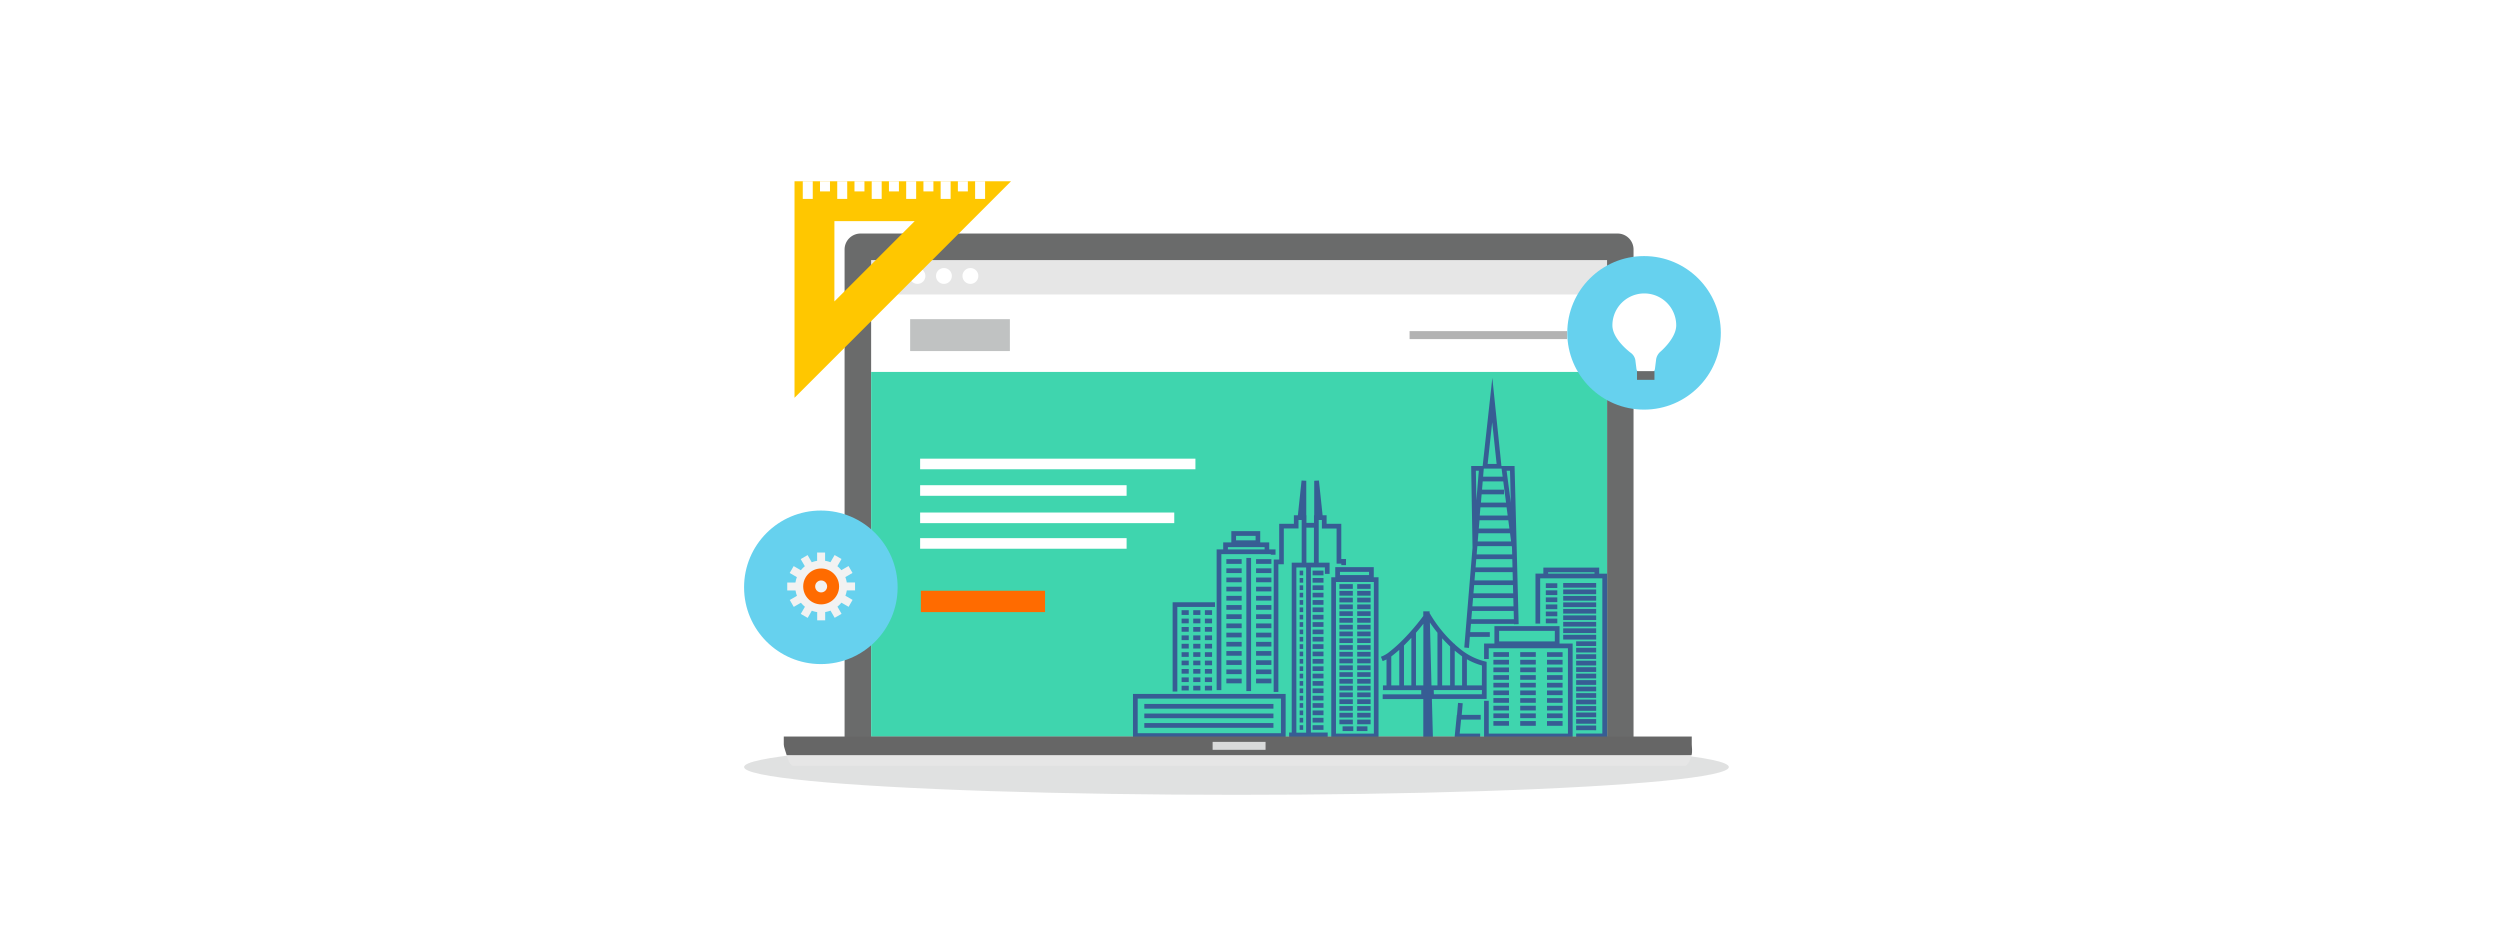 <svg width="1440px" height="540px" xmlns="http://www.w3.org/2000/svg" viewBox="0 0 830 470">
<defs></defs
><g id="websites"><path opacity=".61" fill="url(#linear-gradient)" style="isolation:isolate" d="M0 0h830v470H0z"/><path d="M451.92 180.09a23.69 23.69 0 0 1-19.65-10.44l-.77-1.25-.72.34a23.69 23.69 0 0 1-28.86-8.58l-1.14-1.88-4.19-.43a23.69 23.69 0 0 1 4.78-46.85h.4l1-3.35a23.72 23.72 0 0 1 21.83-14.47 23.09 23.09 0 0 1 4.78.49l3.33 1 .37-.8a23.68 23.68 0 0 1 40.73-2.47l2 3.61 1.23-.28a23.73 23.73 0 0 1 25.59 14.6l.58 1.64 4.56.46a23.7 23.7 0 0 1 0 46.42l-3.43.35-.15.33a23.72 23.72 0 0 1-30.45 11.31L472 169l-.41.67a23.67 23.67 0 0 1-19.67 10.42zm137.76 145.2a14.68 14.68 0 0 1-12.18-6.47l-.5-.82-.45.21a14.69 14.69 0 0 1-17.89-5.32l-.71-1.17-2.59-.26a14.68 14.68 0 0 1 3-29.07h.25l.64-2.08a14.7 14.7 0 0 1 13.53-9 14.31 14.31 0 0 1 3 .3l2.07.64.23-.5a14.68 14.68 0 0 1 25.25-1.53l1.22 2.24.76-.18a14.71 14.71 0 0 1 15.86 9.05l.36 1 2.83.28a14.69 14.69 0 0 1 0 28.78l-2.12.22-.09.21a14.7 14.7 0 0 1-18.87 7l-1.11-.53-.25.41a14.67 14.67 0 0 1-12.24 6.59zm36.49-113.89h50.43v1.33h-50.43zm0 6.64h45.12v1.33h-45.12zm0 6.63h29.2V226h-29.2zm0 6.64h17.25v1.33h-17.25zm33.06 17.14h-3.62v-3.61a.85.85 0 1 0-1.69 0v3.61h-3.62a.85.85 0 1 0 0 1.69h3.62v3.62a.85.85 0 1 0 1.69 0v-3.62h3.62a.85.85 0 0 0 0-1.69zm-88-151h-3.62v-3.62a.85.85 0 1 0-1.69 0v3.61h-3.62a.85.85 0 1 0 0 1.69h3.62v3.62a.85.85 0 1 0 1.69 0v-3.61h3.62a.85.85 0 0 0 0-1.69zM320.84 92h-3.62v-3.58a.85.85 0 1 0-1.69 0V92h-3.62a.85.85 0 1 0 0 1.69h3.62v3.62a.85.85 0 1 0 1.69 0v-3.59h3.62a.85.85 0 0 0 0-1.69zM160.92 231.12h-3.62v-3.61a.85.85 0 1 0-1.69 0v3.61H152a.85.85 0 1 0 0 1.69h3.62v3.62a.85.85 0 1 0 1.69 0v-3.62h3.62a.85.85 0 0 0 0-1.69zm469 101h-3.62v-3.62a.85.85 0 1 0-1.69 0v3.61H621a.85.85 0 1 0 0 1.69h3.62v3.62a.85.85 0 1 0 1.69 0v-3.62h3.62a.85.85 0 0 0 0-1.69zM186.57 247.2a6.86 6.86 0 1 1 6.86-6.86 6.86 6.86 0 0 1-6.86 6.86zm0-12.39a5.53 5.53 0 1 0 5.53 5.53 5.54 5.54 0 0 0-5.53-5.53zm447.24 38.25a6.86 6.86 0 1 1 6.86-6.86 6.87 6.87 0 0 1-6.86 6.86zm0-12.39a5.525 5.525 0 1 1 0 .01zm-277.68-155.3a6.86 6.86 0 1 1 6.87-6.86 6.86 6.86 0 0 1-6.87 6.86zm0-12.39a5.53 5.53 0 1 0 5.53 5.53 5.54 5.54 0 0 0-5.53-5.51z" fill="#fff"/><ellipse cx="408.21" cy="384.54" rx="246.85" ry="13.93" fill="#65696d" opacity=".2" style="isolation:isolate"/><path d="M607.28 125.08a8 8 0 0 0-8-8H219.75a8 8 0 0 0-8 8V370.6h395.53z" fill="#6a6b6b"/><path fill="#fff" d="M225.06 146.32h368.95v222.96H225.06z"/><path fill="#e6e6e6" d="M225.06 130.39h368.95v17.25H225.06z"/><circle cx="274.83" cy="138.35" r="3.98" fill="#fff"/><circle cx="261.56" cy="138.35" r="3.98" fill="#fff"/><circle cx="248.29" cy="138.35" r="3.98" fill="#fff"/><path fill="#3fd5ae" d="M225.06 186.46h368.95v182.82H225.06z"/><path fill="#c0c2c2" d="M244.62 160h50v16h-50z"/><path fill="#b3b3b3" d="M495 166h79v4h-79z"/><path fill="#ff6b00" d="M250 296.16h62.26v10.71H250z"/><path fill="#fff" d="M249.62 229.96h138.02v5.31H249.62zm0 27h127.41v5.31H249.62zm0-13.72h103.52v5.31H249.62zm0 26.54h103.52v5.31H249.62z"/><circle cx="612.55" cy="166.87" r="38.49" fill="#66d1ee"/><path d="M628.68 163.11a16 16 0 0 0-32 0c0 7.2 9.51 14 9.51 14a5.74 5.74 0 0 1 2 3.44l.55 4.39a2.55 2.55 0 0 0 2.46 2.17h4.37A2.55 2.55 0 0 0 618 185l.62-4.95a6.4 6.4 0 0 1 1.95-3.57s8.11-6.74 8.11-13.37z" fill="#fff"/><path fill="#6a6b6b" d="M609.02 186.06h8.74v4.37h-8.74z"/><path d="M186.65 90.86v108.56L295.2 90.86zm20 20h40.25l-40.26 40.26z" fill="#ffc700"/><path fill="#fff" d="M190.79 90.86h5v8.859h-5zm8.64 0h5v5.1h-5zm8.64 0h5v8.859h-5zm8.64 0h5v5.1h-5zm8.64 0h5v8.859h-5zm8.64 0h5v5.1h-5zm8.64 0h5v8.859h-5zm8.65 0h5v5.1h-5zm8.63 0h5v8.859h-5zm8.64 0h5v5.1h-5zm8.64 0h5v8.859h-5z"/><circle cx="199.85" cy="294.44" r="38.49" fill="#66d1ee"/><path d="M217 296v-4h-4.17a11.82 11.82 0 0 0-.71-2.69l3.61-2.08-2-3.46-3.6 2.08a13 13 0 0 0-2-2l2.08-3.6-3.46-2-2.08 3.61a12.89 12.89 0 0 0-2.69-.71V277h-4v4.17a12.89 12.89 0 0 0-2.69.72l-2.08-3.61-3.46 2 2.08 3.6a13 13 0 0 0-2 2l-3.6-2.08-2 3.46 3.61 2.08a12.92 12.92 0 0 0-.71 2.69H183v4h4.17a12.871 12.871 0 0 0 .71 2.68l-3.61 2.08 2 3.46 3.6-2.08a13 13 0 0 0 2 2l-2.08 3.6 3.46 2 2.08-3.61a12.86 12.86 0 0 0 2.69.71V311h4v-4.17a12.889 12.889 0 0 0 2.68-.71l2.08 3.61 3.46-2-2.08-3.6a13 13 0 0 0 2-2l3.6 2.08 2-3.46-3.61-2.08a12.86 12.86 0 0 0 .71-2.69z" fill="#f2f2f2"/><circle cx="200" cy="294" r="9" fill="#ff6b00"/><circle cx="200" cy="294" r="3" fill="#f2f2f2"/><path fill="#375d94" d="M378.57 304.284h18.88v-2.36h-21.24v44.75h2.36v-42.39zm171.12 8.616l-2.05-79.29h-6.59l-4.56-44.15-4.85 44.15h-5.76l.68 41-4.13 50 2.34.23.46-5.56h10v-2.36h-9.83l.38-4.14h21.55v.18zm-3.34-38.35l.09 3.39h-17.8l.26-3.12.01-.09.08-.92h17.26zm-17.18-3.09l.34-4.13h15.85l.54 4.13zm16.18-35.45l.41 16-2.11-16zm-8.93-24.34l2.22 20.9h-4.49zm-4.22 23.25h8.93l.53 4.05h-9.79zm-1.08 12.92h11.22v-2.36l-11.01-.01.34-4.13h10.3l1.4 10.63h-12.59zm-.6 6.49h13.12l.54 4.13h-14zm13.98 6.5l.54 4.13h-15.33l.34-4.13zm-14.78-24.82l-1.23 14.88-.25-14.88zm-1.28 44.32h18.05l.11 4.13h-18.5zm-.54 6.5h18.76l.11 4.13h-19.21zm-.53 6.5h19.46l.11 4.13h-19.91zm-.54 6.5H547l.11 4.13h-20.62zm-.87 10.59l.34-4.13h20.89l.11 4.13zm-6.66 41.954l-.52 6.03h-.09l-1.16 11.73h12.85v-2.36h-10.25l.7-7.01h9.84v-2.36h-.44v-.01h-9.08l.51-5.82-2.36-.2zm70.77-67.8h-28v3h-3.95v25.06h2.36v-22.7h31.16v77.82H578.5v2.35h15.51v-82.52h-3.94zm-2.36 3h-23.24v-.67h23.24z"/><path d="M533.64 331.794l-.89-.23a30.93 30.93 0 0 1-11-5.15c-1.46-1.1-2.83-2.24-4.1-3.39v-.22h-.24a65.431 65.431 0 0 1-12.38-15.47v-.86h-3.16v2.34c-3.39 4.66-10.15 12.65-16.55 17.63l-.09.07a14.129 14.129 0 0 1-4.6 2.73l.87 2.2c.8-.34 1.41-.57 1.94-.83v13h-1.8v2.36h19.2v2.13h-19.32v2.36h20.36V370.1h4.83l-.52-19.71h27.45zM489.83 343.6h-4v-14.5l.89-.69.11-.09c1-.79 2-1.63 3-2.51zm6.06 0h-3.69v-20c1.23-1.23 2.44-2.5 3.64-3.77h.05zm6 0h-3.68v-26.38c1.4-1.62 2.66-3.15 3.71-4.49zm21.85-13.08a34.162 34.162 0 0 0 7.55 3.12l-.04 9.96h-7.51zm-6.1-4.33c.9.72 1.8 1.44 2.73 2.14h-.04c.33.25.67.48 1 .72v14.55h-3.69zm-6.31-6.19q1.815 2.01 3.99 4.1l.01-.02v19.52h-4zm-5.35 23.6l-.79-31.5c.98 1.43 2.24 3.2 3.79 5.12v26.38zm25.27 4.46h-24.07l-.06-2.1h24.17z" fill="#375d94"/><path d="M537.53 322.624h-5.19v7.74h2.36v-5.38h39.69v42.79H534.7v-16.45h-2.36V370.1h44.41v-47.48h-6.57v-8.73h-32.65zm2.36-6.36h27.93v5.3h-27.93zm-113.03 30.63h2.36v-64h2.73v-17.94h7.37V260.7h1.59v21.4h-5v85.15h-1.3v2.36h19.34v-2.36h-8.41v-82.78h7v3.23h2.36v-5.6h-5.45v-21.4h1.59v4.26h7.37v17.64h2.36v.71h2.36v-3.07h-2.36v-17.65h-7.37v-4.26h-2l-1.85-17.43-2.36.12v17.3h-.12v3.82h-3.78v-3.82h-.08v-17.3l-2.36-.12-1.85 17.434h-2v4.26h-7.37v17.93h-2.73zm20.19-82.37V282.1h-3.78v-17.58zm-3.91 20v82.79h-4.9v-82.84h4.9z" fill="#375d94"/><path d="M432.87 347.884h-76.54v22h76.54zm-2.36 19.69H358.7v-17.33h71.82zm27.23-83.25v5.07h-2V370.1h23.7v-80.71h-2.39v-5.07zm2.36 2.36h14.59v1.63H460.1zm17 81.09h-19v-76h19zm-96.4-61.85h3.6v2.36h-3.6zm5.84 0h3.6v2.36h-3.6zm5.84 0h3.6v2.36h-3.6zm-11.68 4.21h3.6v2.36h-3.6zm5.84 0h3.6v2.36h-3.6zm5.84 0h3.6v2.36h-3.6zm-11.68 4.21h3.6v2.36h-3.6zm5.84 0h3.6v2.36h-3.6zm5.84 0h3.6v2.36h-3.6zm-11.68 4.21h3.6v2.36h-3.6zm5.84 0h3.6v2.36h-3.6zm5.84 0h3.6v2.36h-3.6zm-11.68 4.2h3.6v2.36h-3.6zm5.84 0h3.6v2.36h-3.6zm5.84 0h3.6v2.36h-3.6zm-11.68 4.21h3.6v2.36h-3.6zm5.84 0h3.6v2.36h-3.6zm5.84 0h3.6v2.36h-3.6zm-11.68 4.21h3.6v2.36h-3.6zm5.84 0h3.6v2.36h-3.6zm5.84 0h3.6v2.36h-3.6zm-11.68 4.2h3.6v2.36h-3.6zm5.84 0h3.6v2.36h-3.6zm5.84 0h3.6v2.36h-3.6zm-11.68 4.21h3.6v2.36h-3.6zm5.84 0h3.6v2.36h-3.6zm5.84 0h3.6v2.36h-3.6zm-11.68 4.21h3.6v2.36h-3.6zm5.84 0h3.6v2.36h-3.6zm5.84 0h3.6v2.36h-3.6z" fill="#375d94"/><path fill="#375d94" d="M362.02 352.914h64.73v2.36h-64.73zm0 4.79h64.73v2.36h-64.73zm0 4.8h64.73v2.36h-64.73zm62.62-87.07v-3.5h-4.51v-5.66h-14.49v5.66h-4.08v3.5h-3.29V346h2.37v-68.2h24.8v.3h2.36v-2.67zm-16.63-6.79h9.8v2.25h-9.8zm14.31 6.8h-18.41l.02-1.14h18.39z"/><path fill="#375d94" d="M413.17 279.724h2.36v66.72h-2.36zm-10.03.59h7.68v2.36h-7.68zm0 4.61h7.68v2.36h-7.68zm0 4.61h7.68v2.36h-7.68zm0 4.6h7.68v2.36h-7.68zm0 4.61h7.68v2.36h-7.68zm0 4.61h7.68v2.36h-7.68zm0 4.61h7.68v2.36h-7.68zm0 4.61h7.68v2.36h-7.68zm0 4.6h7.68v2.36h-7.68zm0 4.61h7.68v2.36h-7.68zm0 4.61h7.68v2.36h-7.68zm0 4.61h7.68v2.36h-7.68zm0 4.61h7.68v2.36h-7.68zm0 4.6h7.68v2.36h-7.68zm14.9-59.9h7.68v2.36h-7.68zm0 4.61h7.68v2.36h-7.68zm0 4.61h7.68v2.36h-7.68zm0 4.6h7.68v2.36h-7.68zm0 4.61h7.68v2.36h-7.68zm0 4.61h7.68v2.36h-7.68zm0 4.61h7.68v2.36h-7.68zm0 4.61h7.68v2.36h-7.68zm0 4.6h7.68v2.36h-7.68zm0 4.61h7.68v2.36h-7.68zm0 4.61h7.68v2.36h-7.68zm0 4.61h7.68v2.36h-7.68zm0 4.61h7.68v2.36h-7.68zm0 4.6h7.68v2.36h-7.68zm21.85-54.14h1.77v2.36h-1.77zm6.5 0h5.46v2.36h-5.46zm-6.5 3.69h1.77v2.36h-1.77zm6.5 0h5.46v2.36h-5.46zm-6.5 3.69h1.77v2.36h-1.77zm6.5 0h5.46v2.36h-5.46zm-6.5 3.69h1.77v2.36h-1.77zm6.5 0h5.46v2.36h-5.46zm-6.5 3.69h1.77v2.36h-1.77zm6.5 0h5.46v2.36h-5.46zm-6.5 3.69h1.77v2.36h-1.77zm6.5 0h5.46v2.36h-5.46zm-6.5 3.69h1.77v2.36h-1.77zm6.5 0h5.46v2.36h-5.46zm-6.5 3.69h1.77v2.36h-1.77zm6.5 0h5.46v2.36h-5.46zm-6.5 3.69h1.77v2.36h-1.77zm6.5 0h5.46v2.36h-5.46zm-6.5 3.69h1.77v2.36h-1.77zm6.5 0h5.46v2.36h-5.46zm-6.5 3.69h1.77v2.36h-1.77zm6.5 0h5.46v2.36h-5.46zm-6.5 3.69h1.77v2.36h-1.77zm6.5 0h5.46v2.36h-5.46zm-6.5 3.7h1.77v2.36h-1.77zm6.5 0h5.46v2.36h-5.46zm-6.5 3.69h1.77v2.36h-1.77zm6.5 0h5.46v2.36h-5.46zm-6.5 3.69h1.77v2.36h-1.77zm6.5 0h5.46v2.36h-5.46zm-6.5 3.69h1.77v2.36h-1.77zm6.5 0h5.46v2.36h-5.46zm-6.5 3.69h1.77v2.36h-1.77zm6.5 0h5.46v2.36h-5.46zm-6.5 3.69h1.77v2.36h-1.77zm6.5 0h5.46v2.36h-5.46zm-6.5 3.69h1.77v2.36h-1.77zm6.5 0h5.46v2.36h-5.46zm-6.5 3.69h1.77v2.36h-1.77zm6.5 0h5.46v2.36h-5.46zm-6.5 3.69h1.77v2.36h-1.77zm6.5 0h5.46v2.36h-5.46zm-6.5 3.69h1.77v2.36h-1.77zm6.5 0h5.46v2.36h-5.46zm13.43-70.71h6.73v2.36h-6.73zm8.92 0h6.73v2.36h-6.73zm-8.92 3.4h6.73v2.36h-6.73zm8.92 0h6.73v2.36h-6.73zm-8.92 3.39h6.73v2.36h-6.73zm8.92 0h6.73v2.36h-6.73zm-8.92 3.4h6.73v2.36h-6.73zm8.92 0h6.73v2.36h-6.73zm-8.92 3.39h6.73v2.36h-6.73zm8.92 0h6.73v2.36h-6.73zm-8.92 3.4h6.73v2.36h-6.73zm8.92 0h6.73v2.36h-6.73zm-8.92 3.39h6.73v2.36h-6.73zm8.92 0h6.73v2.36h-6.73zm-8.92 3.4h6.73v2.36h-6.73zm8.92 0h6.73v2.36h-6.73zm-8.92 3.39h6.73v2.36h-6.73zm8.92 0h6.73v2.36h-6.73zm-8.92 3.4h6.73v2.36h-6.73zm8.92 0h6.73v2.36h-6.73zm-8.92 3.39h6.73v2.36h-6.73zm8.92 0h6.73v2.36h-6.73zm-8.92 3.4h6.73v2.36h-6.73zm8.92 0h6.73v2.36h-6.73zm-8.92 3.39h6.73v2.36h-6.73zm8.92 0h6.73v2.36h-6.73zm-8.92 3.4h6.73v2.36h-6.73zm8.92 0h6.73v2.36h-6.73zm-8.92 3.39h6.73v2.36h-6.73zm8.92 0h6.73v2.36h-6.73zm-8.92 3.4h6.73v2.36h-6.73zm8.92 0h6.73v2.36h-6.73zm-8.92 3.39h6.73v2.36h-6.73zm8.92 0h6.73v2.36h-6.73zm-8.92 3.4h6.73v2.36h-6.73zm8.92 0h6.73v2.36h-6.73zm-8.92 3.39h6.73v2.36h-6.73zm8.92 0h6.73v2.36h-6.73zm-8.92 3.4h6.73v2.36h-6.73zm8.92 0h6.73v2.36h-6.73zm-8.92 3.39h6.73v2.36h-6.73zm8.92 0h6.73v2.36h-6.73zm-7.33 3.4h5.37v2.36h-5.37zm7.1 0h5.37v2.36h-5.37zm68.51-37.2h7.82v2.36h-7.82zm0 3.84h7.82v2.36h-7.82zm0 3.84h7.82v2.36h-7.82zm0 3.83h7.82v2.36h-7.82zm0 3.84h7.82v2.36h-7.82zm0 3.84h7.82v2.36h-7.82zm0 3.84h7.82v2.36h-7.82zm0 3.84h7.82v2.36h-7.82zm0 3.83h7.82v2.36h-7.82zm0 3.84h7.82v2.36h-7.82zm13.44-34.54h7.82v2.36h-7.82zm0 3.84h7.82v2.36h-7.82zm0 3.84h7.82v2.36h-7.82zm0 3.83h7.82v2.36h-7.82zm0 3.84h7.82v2.36h-7.82zm0 3.84h7.82v2.36h-7.82zm0 3.84h7.82v2.36h-7.82zm0 3.84h7.82v2.36h-7.82zm0 3.83h7.82v2.36h-7.82zm0 3.84h7.82v2.36h-7.82zm13.43-34.54h7.82v2.36h-7.82zm0 3.84h7.82v2.36h-7.82zm0 3.84h7.82v2.36h-7.82zm0 3.83h7.82v2.36h-7.82zm0 3.84h7.82v2.36h-7.82zm0 3.84h7.82v2.36h-7.82zm0 3.84h7.82v2.36h-7.82zm0 3.84h7.82v2.36h-7.82zm0 3.83h7.82v2.36h-7.82zm0 3.84h7.82v2.36h-7.82zm-.59-69.08h5.76v2.36h-5.76zm0 3.54h5.76v2.36h-5.76zm0 3.54h5.76v2.36h-5.76zm0 3.55h5.76v2.36h-5.76zm0 3.54h5.76v2.36h-5.76zm0 3.54h5.76v2.36h-5.76zm8.71-17.86h16.53v2.36h-16.53zm0 3.25h16.53v2.36h-16.53zm0 3.25h16.53v2.36h-16.53zm0 3.24h16.53v2.36h-16.53zm0 3.25h16.53v2.36h-16.53zm0 3.25h16.53v2.36h-16.53zm0 3.25h16.53v2.36h-16.53zm0 3.24h16.53v2.36h-16.53zm0 3.25h16.53v2.36h-16.53zm6.49 3.25h10.04v2.36H578.5zm0 3.25h10.04v2.36H578.5zm0 3.24h10.04v2.36H578.5zm0 3.25h10.04v2.36H578.5zm0 3.25h10.04v2.36H578.5zm0 3.25h10.04v2.36H578.5zm0 3.24h10.04v2.36H578.5zm0 3.25h10.04v2.36H578.5zm0 3.25h10.04v2.36H578.5zm0 3.25h10.04v2.36H578.5zm0 3.24h10.04v2.36H578.5zm0 3.25h10.04v2.36H578.5zm0 3.25h10.04v2.36H578.5zm0 3.25h10.04v2.36H578.5z"/><path d="M182.69 378.57c.6 2.32 1.56 4.54 2.9 5.31h447.9c1.33-.77 2.28-3 2.88-5.31z" fill="#e6e6e6"/><path d="M636.47 373.26v-4h-455.2v4c0 1.28.92 3.33 1.44 5.31h453.67c.51-1.98.09-4.03.09-5.31z" fill="#666"/><path fill="#d9dada" d="M396.26 371.93h26.54v3.98h-26.54z"/></g></svg>